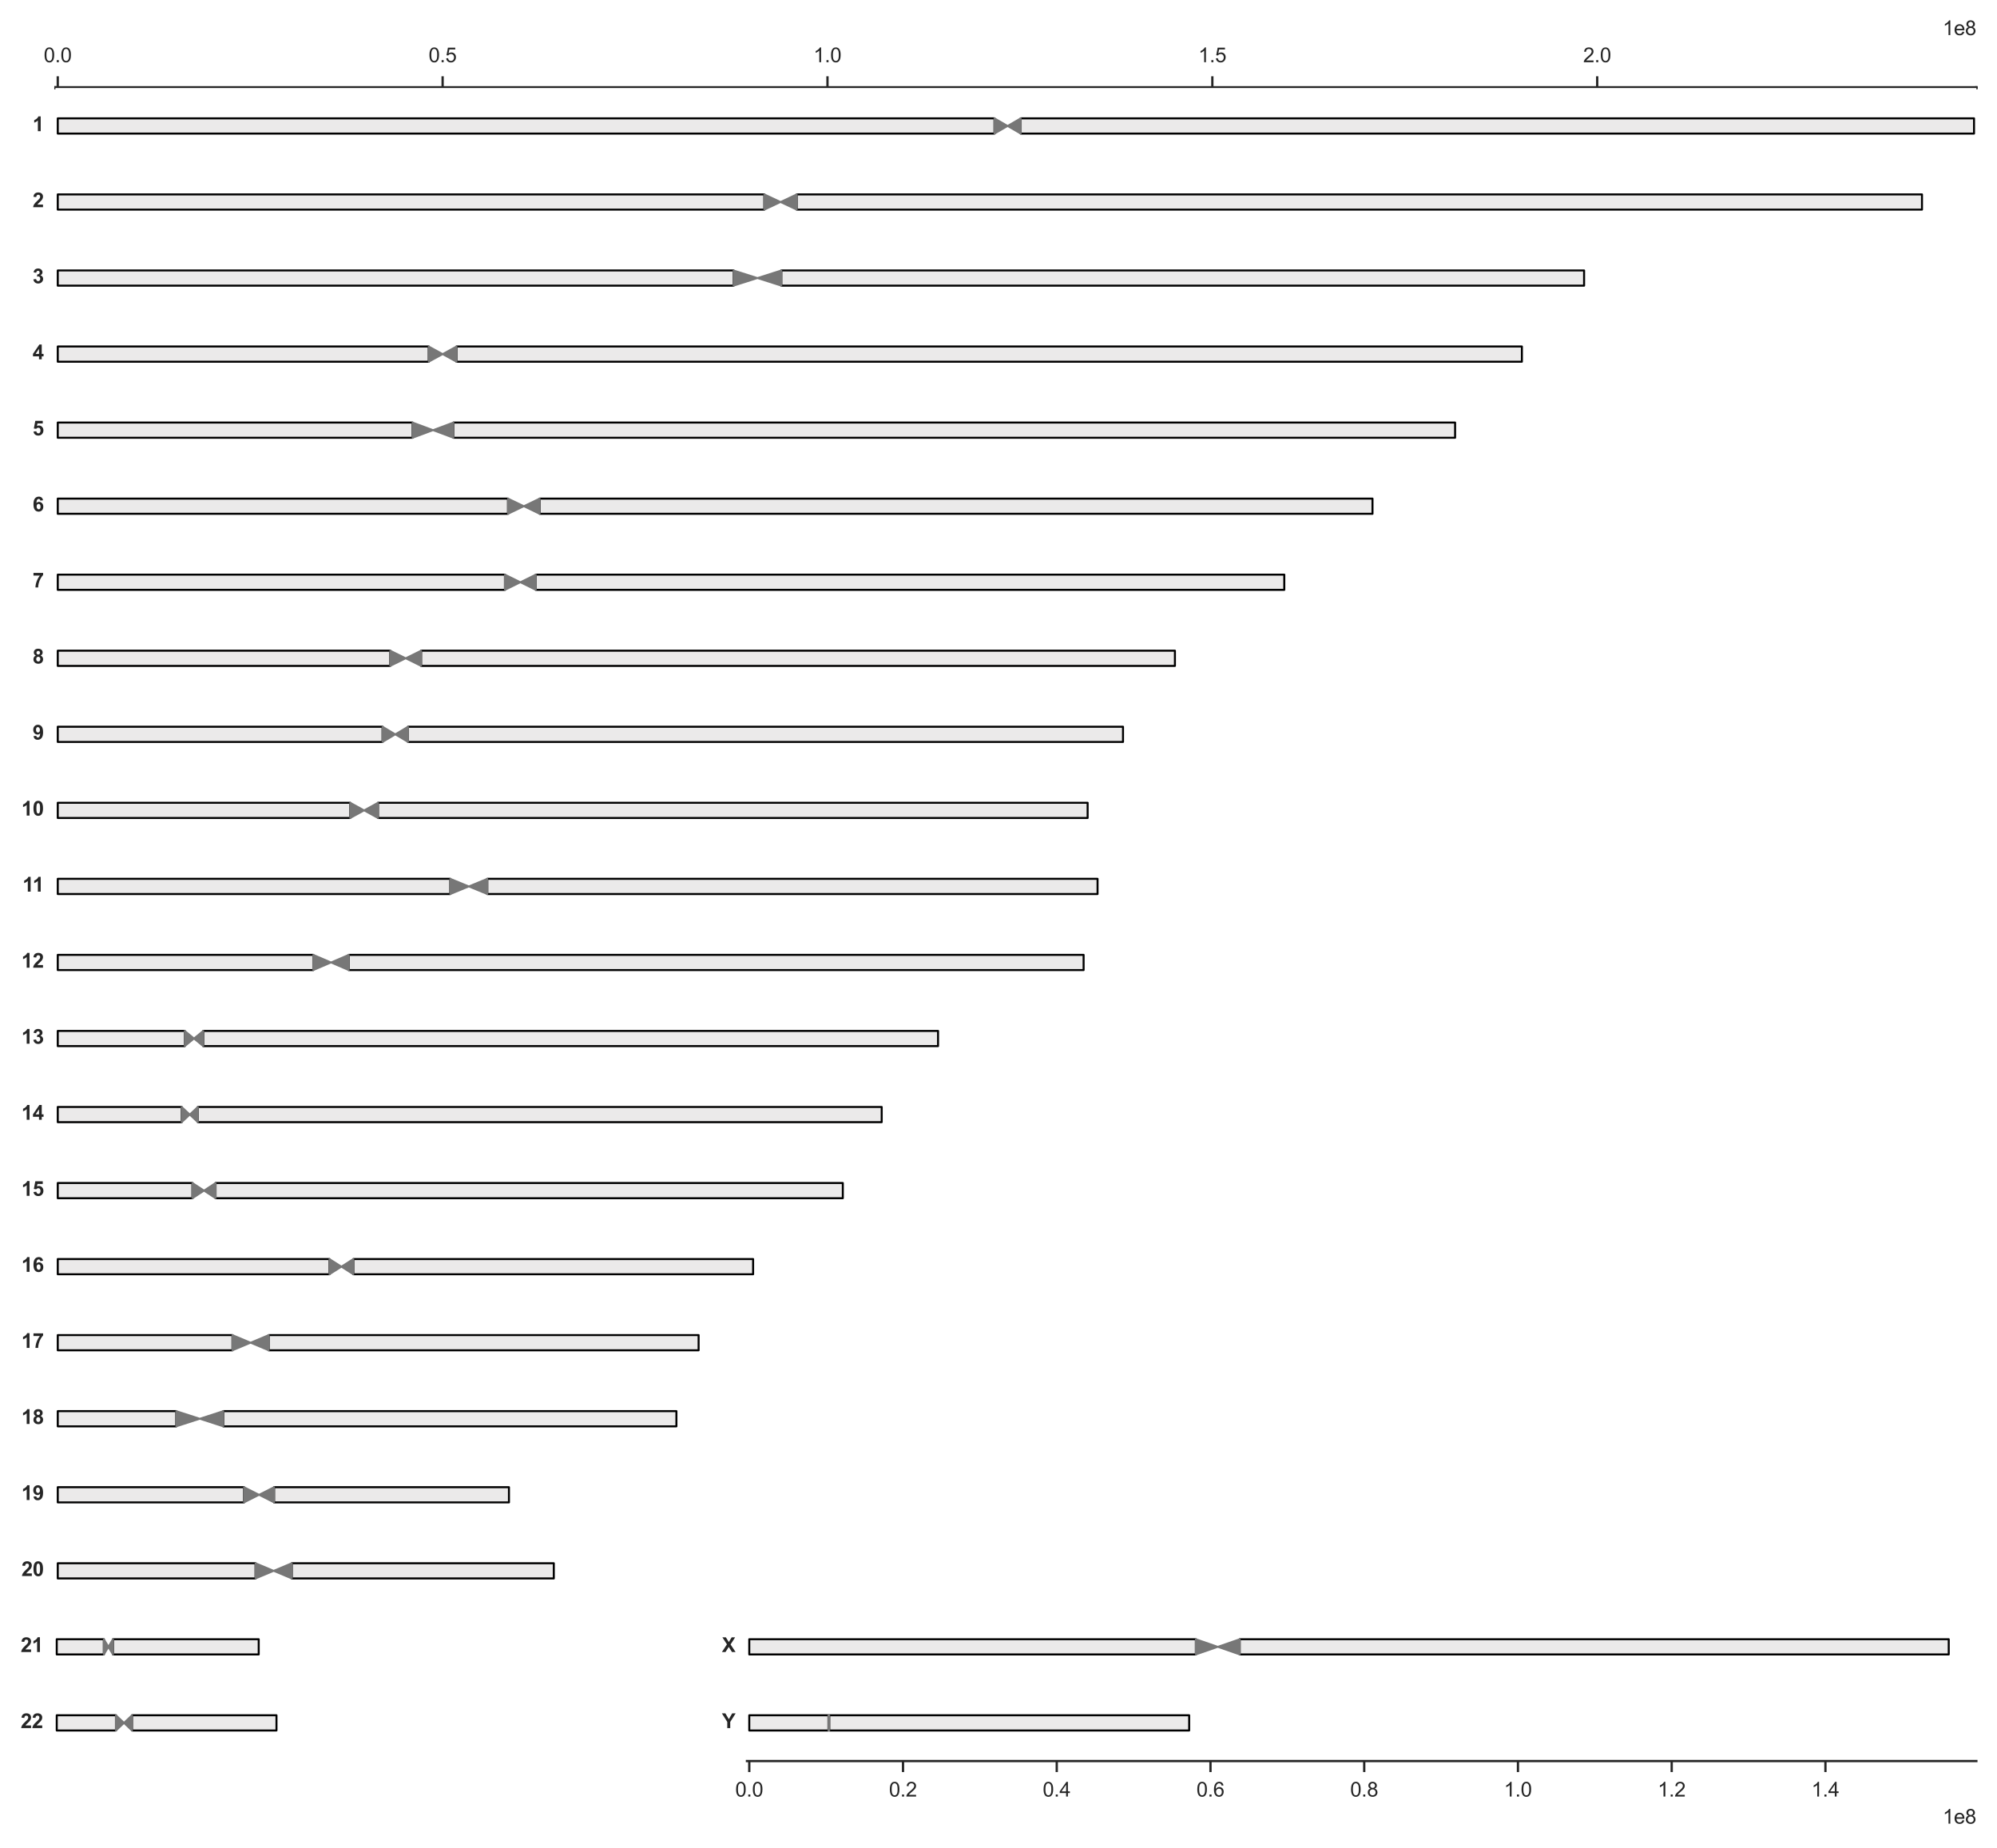 <?xml version="1.0" encoding="utf-8" standalone="no"?>
<!DOCTYPE svg PUBLIC "-//W3C//DTD SVG 1.1//EN"
  "http://www.w3.org/Graphics/SVG/1.1/DTD/svg11.dtd">
<svg xmlns:xlink="http://www.w3.org/1999/xlink" width="696.129pt" height="644.17pt" viewBox="0 0 696.129 644.17" xmlns="http://www.w3.org/2000/svg" version="1.1">
 <defs>
  <style type="text/css">*{stroke-linejoin: round; stroke-linecap: butt}</style>
 </defs>
 <g id="figure_1">
  <g id="patch_1">
   <path d="M 0 644.17 
L 696.129 644.17 
L 696.129 0 
L 0 0 
z
" style="fill: #ffffff"/>
  </g>
  <g id="axes_1">
   <g id="patch_2">
    <path d="M 19.329 30.682 
L 688.929 30.682 
L 688.929 30.417 
L 19.329 30.417 
z
" style="fill: #ffffff"/>
   </g>
   <g id="matplotlib.axis_1">
    <g id="xtick_1">
     <g id="line2d_1">
      <defs>
       <path id="m89776fd8cd" d="M 0 0 
L 0 -3.84 
" style="stroke: #262626; stroke-width: 0.8"/>
      </defs>
      <g>
       <use xlink:href="#m89776fd8cd" x="20.134" y="30.417" style="fill: #262626; stroke: #262626; stroke-width: 0.8"/>
      </g>
     </g>
     <g id="text_1">
      <!-- 0.0 -->
      <g style="fill: #262626" transform="translate(15.241 21.677) scale(0.07 -0.07)">
       <defs>
        <path id="ArialMT-30" d="M 266 2259 
Q 266 3072 433 3567 
Q 600 4063 929 4331 
Q 1259 4600 1759 4600 
Q 2128 4600 2406 4451 
Q 2684 4303 2865 4023 
Q 3047 3744 3150 3342 
Q 3253 2941 3253 2259 
Q 3253 1453 3087 958 
Q 2922 463 2592 192 
Q 2263 -78 1759 -78 
Q 1097 -78 719 397 
Q 266 969 266 2259 
z
M 844 2259 
Q 844 1131 1108 757 
Q 1372 384 1759 384 
Q 2147 384 2411 759 
Q 2675 1134 2675 2259 
Q 2675 3391 2411 3762 
Q 2147 4134 1753 4134 
Q 1366 4134 1134 3806 
Q 844 3388 844 2259 
z
" transform="scale(0.016)"/>
        <path id="ArialMT-2e" d="M 581 0 
L 581 641 
L 1222 641 
L 1222 0 
L 581 0 
z
" transform="scale(0.016)"/>
       </defs>
       <use xlink:href="#ArialMT-30"/>
       <use xlink:href="#ArialMT-2e" x="55.615"/>
       <use xlink:href="#ArialMT-30" x="83.398"/>
      </g>
     </g>
    </g>
    <g id="xtick_2">
     <g id="line2d_2">
      <g>
       <use xlink:href="#m89776fd8cd" x="154.292" y="30.417" style="fill: #262626; stroke: #262626; stroke-width: 0.8"/>
      </g>
     </g>
     <g id="text_2">
      <!-- 0.5 -->
      <g style="fill: #262626" transform="translate(149.399 21.677) scale(0.07 -0.07)">
       <defs>
        <path id="ArialMT-35" d="M 266 1200 
L 856 1250 
Q 922 819 1161 601 
Q 1400 384 1738 384 
Q 2144 384 2425 690 
Q 2706 997 2706 1503 
Q 2706 1984 2436 2262 
Q 2166 2541 1728 2541 
Q 1456 2541 1237 2417 
Q 1019 2294 894 2097 
L 366 2166 
L 809 4519 
L 3088 4519 
L 3088 3981 
L 1259 3981 
L 1013 2750 
Q 1425 3038 1878 3038 
Q 2478 3038 2890 2622 
Q 3303 2206 3303 1553 
Q 3303 931 2941 478 
Q 2500 -78 1738 -78 
Q 1113 -78 717 272 
Q 322 622 266 1200 
z
" transform="scale(0.016)"/>
       </defs>
       <use xlink:href="#ArialMT-30"/>
       <use xlink:href="#ArialMT-2e" x="55.615"/>
       <use xlink:href="#ArialMT-35" x="83.398"/>
      </g>
     </g>
    </g>
    <g id="xtick_3">
     <g id="line2d_3">
      <g>
       <use xlink:href="#m89776fd8cd" x="288.45" y="30.417" style="fill: #262626; stroke: #262626; stroke-width: 0.8"/>
      </g>
     </g>
     <g id="text_3">
      <!-- 1.0 -->
      <g style="fill: #262626" transform="translate(283.557 21.677) scale(0.07 -0.07)">
       <defs>
        <path id="ArialMT-31" d="M 2384 0 
L 1822 0 
L 1822 3584 
Q 1619 3391 1289 3197 
Q 959 3003 697 2906 
L 697 3450 
Q 1169 3672 1522 3987 
Q 1875 4303 2022 4600 
L 2384 4600 
L 2384 0 
z
" transform="scale(0.016)"/>
       </defs>
       <use xlink:href="#ArialMT-31"/>
       <use xlink:href="#ArialMT-2e" x="55.615"/>
       <use xlink:href="#ArialMT-30" x="83.398"/>
      </g>
     </g>
    </g>
    <g id="xtick_4">
     <g id="line2d_4">
      <g>
       <use xlink:href="#m89776fd8cd" x="422.608" y="30.417" style="fill: #262626; stroke: #262626; stroke-width: 0.8"/>
      </g>
     </g>
     <g id="text_4">
      <!-- 1.5 -->
      <g style="fill: #262626" transform="translate(417.715 21.677) scale(0.07 -0.07)">
       <use xlink:href="#ArialMT-31"/>
       <use xlink:href="#ArialMT-2e" x="55.615"/>
       <use xlink:href="#ArialMT-35" x="83.398"/>
      </g>
     </g>
    </g>
    <g id="xtick_5">
     <g id="line2d_5">
      <g>
       <use xlink:href="#m89776fd8cd" x="556.766" y="30.417" style="fill: #262626; stroke: #262626; stroke-width: 0.8"/>
      </g>
     </g>
     <g id="text_5">
      <!-- 2.0 -->
      <g style="fill: #262626" transform="translate(551.873 21.677) scale(0.07 -0.07)">
       <defs>
        <path id="ArialMT-32" d="M 3222 541 
L 3222 0 
L 194 0 
Q 188 203 259 391 
Q 375 700 629 1000 
Q 884 1300 1366 1694 
Q 2113 2306 2375 2664 
Q 2638 3022 2638 3341 
Q 2638 3675 2398 3904 
Q 2159 4134 1775 4134 
Q 1369 4134 1125 3890 
Q 881 3647 878 3216 
L 300 3275 
Q 359 3922 746 4261 
Q 1134 4600 1788 4600 
Q 2447 4600 2831 4234 
Q 3216 3869 3216 3328 
Q 3216 3053 3103 2787 
Q 2991 2522 2730 2228 
Q 2469 1934 1863 1422 
Q 1356 997 1212 845 
Q 1069 694 975 541 
L 3222 541 
z
" transform="scale(0.016)"/>
       </defs>
       <use xlink:href="#ArialMT-32"/>
       <use xlink:href="#ArialMT-2e" x="55.615"/>
       <use xlink:href="#ArialMT-30" x="83.398"/>
      </g>
     </g>
    </g>
    <g id="text_6">
     <!-- 1e8 -->
     <g style="fill: #262626" transform="translate(677.184 12.239) scale(0.07 -0.07)">
      <defs>
       <path id="ArialMT-65" d="M 2694 1069 
L 3275 997 
Q 3138 488 2766 206 
Q 2394 -75 1816 -75 
Q 1088 -75 661 373 
Q 234 822 234 1631 
Q 234 2469 665 2931 
Q 1097 3394 1784 3394 
Q 2450 3394 2872 2941 
Q 3294 2488 3294 1666 
Q 3294 1616 3291 1516 
L 816 1516 
Q 847 969 1125 678 
Q 1403 388 1819 388 
Q 2128 388 2347 550 
Q 2566 713 2694 1069 
z
M 847 1978 
L 2700 1978 
Q 2663 2397 2488 2606 
Q 2219 2931 1791 2931 
Q 1403 2931 1139 2672 
Q 875 2413 847 1978 
z
" transform="scale(0.016)"/>
       <path id="ArialMT-38" d="M 1131 2484 
Q 781 2613 612 2850 
Q 444 3088 444 3419 
Q 444 3919 803 4259 
Q 1163 4600 1759 4600 
Q 2359 4600 2725 4251 
Q 3091 3903 3091 3403 
Q 3091 3084 2923 2848 
Q 2756 2613 2416 2484 
Q 2838 2347 3058 2040 
Q 3278 1734 3278 1309 
Q 3278 722 2862 322 
Q 2447 -78 1769 -78 
Q 1091 -78 675 323 
Q 259 725 259 1325 
Q 259 1772 486 2073 
Q 713 2375 1131 2484 
z
M 1019 3438 
Q 1019 3113 1228 2906 
Q 1438 2700 1772 2700 
Q 2097 2700 2305 2904 
Q 2513 3109 2513 3406 
Q 2513 3716 2298 3927 
Q 2084 4138 1766 4138 
Q 1444 4138 1231 3931 
Q 1019 3725 1019 3438 
z
M 838 1322 
Q 838 1081 952 856 
Q 1066 631 1291 507 
Q 1516 384 1775 384 
Q 2178 384 2440 643 
Q 2703 903 2703 1303 
Q 2703 1709 2433 1975 
Q 2163 2241 1756 2241 
Q 1359 2241 1098 1978 
Q 838 1716 838 1322 
z
" transform="scale(0.016)"/>
      </defs>
      <use xlink:href="#ArialMT-31"/>
      <use xlink:href="#ArialMT-65" x="55.615"/>
      <use xlink:href="#ArialMT-38" x="111.23"/>
     </g>
    </g>
   </g>
   <g id="matplotlib.axis_2">
    <g id="ytick_1"/>
    <g id="ytick_2"/>
   </g>
   <g id="patch_3">
    <path d="M 19.329 30.682 
L 19.329 30.417 
" style="fill: none; stroke: #262626; stroke-width: 0.8; stroke-linejoin: miter; stroke-linecap: square"/>
   </g>
   <g id="patch_4">
    <path d="M 688.929 30.682 
L 688.929 30.417 
" style="fill: none; stroke: #262626; stroke-width: 0.8; stroke-linejoin: miter; stroke-linecap: square"/>
   </g>
   <g id="patch_5">
    <path d="M 19.329 30.682 
L 688.929 30.682 
" style="fill: none; stroke: #262626; stroke-width: 0.8; stroke-linejoin: miter; stroke-linecap: square"/>
   </g>
   <g id="patch_6">
    <path d="M 19.329 30.417 
L 688.929 30.417 
" style="fill: none; stroke: #262626; stroke-width: 0.8; stroke-linejoin: miter; stroke-linecap: square"/>
   </g>
  </g>
  <g id="axes_2">
   <g id="patch_7">
    <path d="M 19.329 57.185 
L 688.929 57.185 
L 688.929 30.682 
L 19.329 30.682 
z
" style="fill: #ffffff"/>
   </g>
   <g id="patch_8">
    <path d="M 20.134 46.552 
L 346.675 46.552 
L 346.675 41.251 
L 20.134 41.251 
z
" clip-path="url(#pc39b35bdf2)" style="fill: #ebeaea"/>
   </g>
   <g id="patch_9">
    <path d="M 355.797 46.552 
L 688.124 46.552 
L 688.124 41.251 
L 355.797 41.251 
z
" clip-path="url(#pc39b35bdf2)" style="fill: #ebeaea"/>
   </g>
   <g id="patch_10">
    <path d="M 20.134 46.552 
L 346.675 46.552 
L 346.675 41.251 
L 20.134 41.251 
L 20.134 46.552 
z
" clip-path="url(#pc39b35bdf2)" style="fill: none; stroke: #000000; stroke-width: 0.7; stroke-linejoin: miter"/>
   </g>
   <g id="patch_11">
    <path d="M 355.797 46.552 
L 688.124 46.552 
L 688.124 41.251 
L 355.797 41.251 
L 355.797 46.552 
z
" clip-path="url(#pc39b35bdf2)" style="fill: none; stroke: #000000; stroke-width: 0.7; stroke-linejoin: miter"/>
   </g>
   <g id="matplotlib.axis_3">
    <g id="xtick_6"/>
    <g id="xtick_7"/>
    <g id="xtick_8"/>
    <g id="xtick_9"/>
    <g id="xtick_10"/>
   </g>
   <g id="matplotlib.axis_4">
    <g id="ytick_3"/>
    <g id="ytick_4"/>
   </g>
   <g id="patch_12">
    <path d="M 346.675 46.552 
L 346.675 41.251 
L 355.797 46.552 
L 355.797 41.251 
z
" clip-path="url(#pc39b35bdf2)" style="fill: #777777; stroke: #777777; stroke-width: 0.64; stroke-linejoin: miter"/>
   </g>
   <g id="text_7">
    <!-- 1 -->
    <g style="fill: #262626" transform="translate(11.363 45.716) scale(0.07 -0.07)">
     <defs>
      <path id="Arial-BoldMT-31" d="M 2519 0 
L 1641 0 
L 1641 3309 
Q 1159 2859 506 2644 
L 506 3441 
Q 850 3553 1253 3867 
Q 1656 4181 1806 4600 
L 2519 4600 
L 2519 0 
z
" transform="scale(0.016)"/>
     </defs>
     <use xlink:href="#Arial-BoldMT-31"/>
    </g>
   </g>
  </g>
  <g id="axes_3">
   <g id="patch_13">
    <path d="M 19.329 83.688 
L 688.929 83.688 
L 688.929 57.185 
L 19.329 57.185 
z
" style="fill: #ffffff"/>
   </g>
   <g id="patch_14">
    <path d="M 20.134 73.055 
L 266.448 73.055 
L 266.448 67.754 
L 20.134 67.754 
z
" clip-path="url(#pebed2e8950)" style="fill: #ebeaea"/>
   </g>
   <g id="patch_15">
    <path d="M 277.717 73.055 
L 669.978 73.055 
L 669.978 67.754 
L 277.717 67.754 
z
" clip-path="url(#pebed2e8950)" style="fill: #ebeaea"/>
   </g>
   <g id="patch_16">
    <path d="M 20.134 73.055 
L 266.448 73.055 
L 266.448 67.754 
L 20.134 67.754 
L 20.134 73.055 
z
" clip-path="url(#pebed2e8950)" style="fill: none; stroke: #000000; stroke-width: 0.7; stroke-linejoin: miter"/>
   </g>
   <g id="patch_17">
    <path d="M 277.717 73.055 
L 669.978 73.055 
L 669.978 67.754 
L 277.717 67.754 
L 277.717 73.055 
z
" clip-path="url(#pebed2e8950)" style="fill: none; stroke: #000000; stroke-width: 0.7; stroke-linejoin: miter"/>
   </g>
   <g id="matplotlib.axis_5">
    <g id="xtick_11"/>
    <g id="xtick_12"/>
    <g id="xtick_13"/>
    <g id="xtick_14"/>
    <g id="xtick_15"/>
   </g>
   <g id="matplotlib.axis_6">
    <g id="ytick_5"/>
    <g id="ytick_6"/>
   </g>
   <g id="patch_18">
    <path d="M 266.448 73.055 
L 266.448 67.754 
L 277.717 73.055 
L 277.717 67.754 
z
" clip-path="url(#pebed2e8950)" style="fill: #777777; stroke: #777777; stroke-width: 0.64; stroke-linejoin: miter"/>
   </g>
   <g id="text_8">
    <!-- 2 -->
    <g style="fill: #262626" transform="translate(11.363 72.219) scale(0.07 -0.07)">
     <defs>
      <path id="Arial-BoldMT-32" d="M 3238 816 
L 3238 0 
L 159 0 
Q 209 463 459 877 
Q 709 1291 1447 1975 
Q 2041 2528 2175 2725 
Q 2356 2997 2356 3263 
Q 2356 3556 2198 3714 
Q 2041 3872 1763 3872 
Q 1488 3872 1325 3706 
Q 1163 3541 1138 3156 
L 263 3244 
Q 341 3969 753 4284 
Q 1166 4600 1784 4600 
Q 2463 4600 2850 4234 
Q 3238 3869 3238 3325 
Q 3238 3016 3127 2736 
Q 3016 2456 2775 2150 
Q 2616 1947 2200 1565 
Q 1784 1184 1673 1059 
Q 1563 934 1494 816 
L 3238 816 
z
" transform="scale(0.016)"/>
     </defs>
     <use xlink:href="#Arial-BoldMT-32"/>
    </g>
   </g>
  </g>
  <g id="axes_4">
   <g id="patch_19">
    <path d="M 19.329 110.191 
L 688.929 110.191 
L 688.929 83.688 
L 19.329 83.688 
z
" style="fill: #ffffff"/>
   </g>
   <g id="patch_20">
    <path d="M 20.134 99.558 
L 255.715 99.558 
L 255.715 94.258 
L 20.134 94.258 
z
" clip-path="url(#p03e0737da8)" style="fill: #ebeaea"/>
   </g>
   <g id="patch_21">
    <path d="M 272.351 99.558 
L 552.193 99.558 
L 552.193 94.258 
L 272.351 94.258 
z
" clip-path="url(#p03e0737da8)" style="fill: #ebeaea"/>
   </g>
   <g id="patch_22">
    <path d="M 20.134 99.558 
L 255.715 99.558 
L 255.715 94.258 
L 20.134 94.258 
L 20.134 99.558 
z
" clip-path="url(#p03e0737da8)" style="fill: none; stroke: #000000; stroke-width: 0.7; stroke-linejoin: miter"/>
   </g>
   <g id="patch_23">
    <path d="M 272.351 99.558 
L 552.193 99.558 
L 552.193 94.258 
L 272.351 94.258 
L 272.351 99.558 
z
" clip-path="url(#p03e0737da8)" style="fill: none; stroke: #000000; stroke-width: 0.7; stroke-linejoin: miter"/>
   </g>
   <g id="matplotlib.axis_7">
    <g id="xtick_16"/>
    <g id="xtick_17"/>
    <g id="xtick_18"/>
    <g id="xtick_19"/>
    <g id="xtick_20"/>
   </g>
   <g id="matplotlib.axis_8">
    <g id="ytick_7"/>
    <g id="ytick_8"/>
   </g>
   <g id="patch_24">
    <path d="M 255.715 99.558 
L 255.715 94.258 
L 272.351 99.558 
L 272.351 94.258 
z
" clip-path="url(#p03e0737da8)" style="fill: #777777; stroke: #777777; stroke-width: 0.64; stroke-linejoin: miter"/>
   </g>
   <g id="text_9">
    <!-- 3 -->
    <g style="fill: #262626" transform="translate(11.363 98.722) scale(0.07 -0.07)">
     <defs>
      <path id="Arial-BoldMT-33" d="M 241 1216 
L 1091 1319 
Q 1131 994 1309 822 
Q 1488 650 1741 650 
Q 2013 650 2198 856 
Q 2384 1063 2384 1413 
Q 2384 1744 2206 1937 
Q 2028 2131 1772 2131 
Q 1603 2131 1369 2066 
L 1466 2781 
Q 1822 2772 2009 2936 
Q 2197 3100 2197 3372 
Q 2197 3603 2059 3740 
Q 1922 3878 1694 3878 
Q 1469 3878 1309 3722 
Q 1150 3566 1116 3266 
L 306 3403 
Q 391 3819 561 4067 
Q 731 4316 1036 4458 
Q 1341 4600 1719 4600 
Q 2366 4600 2756 4188 
Q 3078 3850 3078 3425 
Q 3078 2822 2419 2463 
Q 2813 2378 3048 2084 
Q 3284 1791 3284 1375 
Q 3284 772 2843 347 
Q 2403 -78 1747 -78 
Q 1125 -78 715 280 
Q 306 638 241 1216 
z
" transform="scale(0.016)"/>
     </defs>
     <use xlink:href="#Arial-BoldMT-33"/>
    </g>
   </g>
  </g>
  <g id="axes_5">
   <g id="patch_25">
    <path d="M 19.329 136.695 
L 688.929 136.695 
L 688.929 110.191 
L 19.329 110.191 
z
" style="fill: #ffffff"/>
   </g>
   <g id="patch_26">
    <path d="M 20.134 126.062 
L 149.462 126.062 
L 149.462 120.761 
L 20.134 120.761 
z
" clip-path="url(#p0048c4cc75)" style="fill: #ebeaea"/>
   </g>
   <g id="patch_27">
    <path d="M 159.122 126.062 
L 530.51 126.062 
L 530.51 120.761 
L 159.122 120.761 
z
" clip-path="url(#p0048c4cc75)" style="fill: #ebeaea"/>
   </g>
   <g id="patch_28">
    <path d="M 20.134 126.062 
L 149.462 126.062 
L 149.462 120.761 
L 20.134 120.761 
L 20.134 126.062 
z
" clip-path="url(#p0048c4cc75)" style="fill: none; stroke: #000000; stroke-width: 0.7; stroke-linejoin: miter"/>
   </g>
   <g id="patch_29">
    <path d="M 159.122 126.062 
L 530.51 126.062 
L 530.51 120.761 
L 159.122 120.761 
L 159.122 126.062 
z
" clip-path="url(#p0048c4cc75)" style="fill: none; stroke: #000000; stroke-width: 0.7; stroke-linejoin: miter"/>
   </g>
   <g id="matplotlib.axis_9">
    <g id="xtick_21"/>
    <g id="xtick_22"/>
    <g id="xtick_23"/>
    <g id="xtick_24"/>
    <g id="xtick_25"/>
   </g>
   <g id="matplotlib.axis_10">
    <g id="ytick_9"/>
    <g id="ytick_10"/>
   </g>
   <g id="patch_30">
    <path d="M 149.462 126.062 
L 149.462 120.761 
L 159.122 126.062 
L 159.122 120.761 
z
" clip-path="url(#p0048c4cc75)" style="fill: #777777; stroke: #777777; stroke-width: 0.64; stroke-linejoin: miter"/>
   </g>
   <g id="text_10">
    <!-- 4 -->
    <g style="fill: #262626" transform="translate(11.363 125.226) scale(0.07 -0.07)">
     <defs>
      <path id="Arial-BoldMT-34" d="M 1994 0 
L 1994 922 
L 119 922 
L 119 1691 
L 2106 4600 
L 2844 4600 
L 2844 1694 
L 3413 1694 
L 3413 922 
L 2844 922 
L 2844 0 
L 1994 0 
z
M 1994 1694 
L 1994 3259 
L 941 1694 
L 1994 1694 
z
" transform="scale(0.016)"/>
     </defs>
     <use xlink:href="#Arial-BoldMT-34"/>
    </g>
   </g>
  </g>
  <g id="axes_6">
   <g id="patch_31">
    <path d="M 19.329 163.198 
L 688.929 163.198 
L 688.929 136.695 
L 19.329 136.695 
z
" style="fill: #ffffff"/>
   </g>
   <g id="patch_32">
    <path d="M 20.134 152.565 
L 143.828 152.565 
L 143.828 147.264 
L 20.134 147.264 
z
" clip-path="url(#pc0f39bb3cc)" style="fill: #ebeaea"/>
   </g>
   <g id="patch_33">
    <path d="M 158.048 152.565 
L 507.23 152.565 
L 507.23 147.264 
L 158.048 147.264 
z
" clip-path="url(#pc0f39bb3cc)" style="fill: #ebeaea"/>
   </g>
   <g id="patch_34">
    <path d="M 20.134 152.565 
L 143.828 152.565 
L 143.828 147.264 
L 20.134 147.264 
L 20.134 152.565 
z
" clip-path="url(#pc0f39bb3cc)" style="fill: none; stroke: #000000; stroke-width: 0.7; stroke-linejoin: miter"/>
   </g>
   <g id="patch_35">
    <path d="M 158.048 152.565 
L 507.23 152.565 
L 507.23 147.264 
L 158.048 147.264 
L 158.048 152.565 
z
" clip-path="url(#pc0f39bb3cc)" style="fill: none; stroke: #000000; stroke-width: 0.7; stroke-linejoin: miter"/>
   </g>
   <g id="matplotlib.axis_11">
    <g id="xtick_26"/>
    <g id="xtick_27"/>
    <g id="xtick_28"/>
    <g id="xtick_29"/>
    <g id="xtick_30"/>
   </g>
   <g id="matplotlib.axis_12">
    <g id="ytick_11"/>
    <g id="ytick_12"/>
   </g>
   <g id="patch_36">
    <path d="M 143.828 152.565 
L 143.828 147.264 
L 158.048 152.565 
L 158.048 147.264 
z
" clip-path="url(#pc0f39bb3cc)" style="fill: #777777; stroke: #777777; stroke-width: 0.64; stroke-linejoin: miter"/>
   </g>
   <g id="text_11">
    <!-- 5 -->
    <g style="fill: #262626" transform="translate(11.363 151.729) scale(0.07 -0.07)">
     <defs>
      <path id="Arial-BoldMT-35" d="M 284 1178 
L 1159 1269 
Q 1197 972 1381 798 
Q 1566 625 1806 625 
Q 2081 625 2272 848 
Q 2463 1072 2463 1522 
Q 2463 1944 2273 2155 
Q 2084 2366 1781 2366 
Q 1403 2366 1103 2031 
L 391 2134 
L 841 4519 
L 3163 4519 
L 3163 3697 
L 1506 3697 
L 1369 2919 
Q 1663 3066 1969 3066 
Q 2553 3066 2959 2641 
Q 3366 2216 3366 1538 
Q 3366 972 3038 528 
Q 2591 -78 1797 -78 
Q 1163 -78 763 262 
Q 363 603 284 1178 
z
" transform="scale(0.016)"/>
     </defs>
     <use xlink:href="#Arial-BoldMT-35"/>
    </g>
   </g>
  </g>
  <g id="axes_7">
   <g id="patch_37">
    <path d="M 19.329 189.701 
L 688.929 189.701 
L 688.929 163.198 
L 19.329 163.198 
z
" style="fill: #ffffff"/>
   </g>
   <g id="patch_38">
    <path d="M 20.134 179.068 
L 177.099 179.068 
L 177.099 173.767 
L 20.134 173.767 
z
" clip-path="url(#pdd090dcf2a)" style="fill: #ebeaea"/>
   </g>
   <g id="patch_39">
    <path d="M 188.1 179.068 
L 478.434 179.068 
L 478.434 173.767 
L 188.1 173.767 
z
" clip-path="url(#pdd090dcf2a)" style="fill: #ebeaea"/>
   </g>
   <g id="patch_40">
    <path d="M 20.134 179.068 
L 177.099 179.068 
L 177.099 173.767 
L 20.134 173.767 
L 20.134 179.068 
z
" clip-path="url(#pdd090dcf2a)" style="fill: none; stroke: #000000; stroke-width: 0.7; stroke-linejoin: miter"/>
   </g>
   <g id="patch_41">
    <path d="M 188.1 179.068 
L 478.434 179.068 
L 478.434 173.767 
L 188.1 173.767 
L 188.1 179.068 
z
" clip-path="url(#pdd090dcf2a)" style="fill: none; stroke: #000000; stroke-width: 0.7; stroke-linejoin: miter"/>
   </g>
   <g id="matplotlib.axis_13">
    <g id="xtick_31"/>
    <g id="xtick_32"/>
    <g id="xtick_33"/>
    <g id="xtick_34"/>
    <g id="xtick_35"/>
   </g>
   <g id="matplotlib.axis_14">
    <g id="ytick_13"/>
    <g id="ytick_14"/>
   </g>
   <g id="patch_42">
    <path d="M 177.099 179.068 
L 177.099 173.767 
L 188.1 179.068 
L 188.1 173.767 
z
" clip-path="url(#pdd090dcf2a)" style="fill: #777777; stroke: #777777; stroke-width: 0.64; stroke-linejoin: miter"/>
   </g>
   <g id="text_12">
    <!-- 6 -->
    <g style="fill: #262626" transform="translate(11.363 178.232) scale(0.07 -0.07)">
     <defs>
      <path id="Arial-BoldMT-36" d="M 3247 3459 
L 2397 3366 
Q 2366 3628 2234 3753 
Q 2103 3878 1894 3878 
Q 1616 3878 1423 3628 
Q 1231 3378 1181 2588 
Q 1509 2975 1997 2975 
Q 2547 2975 2939 2556 
Q 3331 2138 3331 1475 
Q 3331 772 2918 347 
Q 2506 -78 1859 -78 
Q 1166 -78 719 461 
Q 272 1000 272 2228 
Q 272 3488 737 4044 
Q 1203 4600 1947 4600 
Q 2469 4600 2811 4308 
Q 3153 4016 3247 3459 
z
M 1256 1544 
Q 1256 1116 1453 883 
Q 1650 650 1903 650 
Q 2147 650 2309 840 
Q 2472 1031 2472 1466 
Q 2472 1913 2297 2120 
Q 2122 2328 1859 2328 
Q 1606 2328 1431 2129 
Q 1256 1931 1256 1544 
z
" transform="scale(0.016)"/>
     </defs>
     <use xlink:href="#Arial-BoldMT-36"/>
    </g>
   </g>
  </g>
  <g id="axes_8">
   <g id="patch_43">
    <path d="M 19.329 216.204 
L 688.929 216.204 
L 688.929 189.701 
L 19.329 189.701 
z
" style="fill: #ffffff"/>
   </g>
   <g id="patch_44">
    <path d="M 20.134 205.571 
L 176.025 205.571 
L 176.025 200.271 
L 20.134 200.271 
z
" clip-path="url(#p0b528198ab)" style="fill: #ebeaea"/>
   </g>
   <g id="patch_45">
    <path d="M 186.758 205.571 
L 447.685 205.571 
L 447.685 200.271 
L 186.758 200.271 
z
" clip-path="url(#p0b528198ab)" style="fill: #ebeaea"/>
   </g>
   <g id="patch_46">
    <path d="M 20.134 205.571 
L 176.025 205.571 
L 176.025 200.271 
L 20.134 200.271 
L 20.134 205.571 
z
" clip-path="url(#p0b528198ab)" style="fill: none; stroke: #000000; stroke-width: 0.7; stroke-linejoin: miter"/>
   </g>
   <g id="patch_47">
    <path d="M 186.758 205.571 
L 447.685 205.571 
L 447.685 200.271 
L 186.758 200.271 
L 186.758 205.571 
z
" clip-path="url(#p0b528198ab)" style="fill: none; stroke: #000000; stroke-width: 0.7; stroke-linejoin: miter"/>
   </g>
   <g id="matplotlib.axis_15">
    <g id="xtick_36"/>
    <g id="xtick_37"/>
    <g id="xtick_38"/>
    <g id="xtick_39"/>
    <g id="xtick_40"/>
   </g>
   <g id="matplotlib.axis_16">
    <g id="ytick_15"/>
    <g id="ytick_16"/>
   </g>
   <g id="patch_48">
    <path d="M 176.025 205.571 
L 176.025 200.271 
L 186.758 205.571 
L 186.758 200.271 
z
" clip-path="url(#p0b528198ab)" style="fill: #777777; stroke: #777777; stroke-width: 0.64; stroke-linejoin: miter"/>
   </g>
   <g id="text_13">
    <!-- 7 -->
    <g style="fill: #262626" transform="translate(11.363 204.735) scale(0.07 -0.07)">
     <defs>
      <path id="Arial-BoldMT-37" d="M 272 3703 
L 272 4519 
L 3275 4519 
L 3275 3881 
Q 2903 3516 2518 2831 
Q 2134 2147 1932 1376 
Q 1731 606 1734 0 
L 888 0 
Q 909 950 1279 1937 
Q 1650 2925 2269 3703 
L 272 3703 
z
" transform="scale(0.016)"/>
     </defs>
     <use xlink:href="#Arial-BoldMT-37"/>
    </g>
   </g>
  </g>
  <g id="axes_9">
   <g id="patch_49">
    <path d="M 19.329 242.708 
L 688.929 242.708 
L 688.929 216.204 
L 19.329 216.204 
z
" style="fill: #ffffff"/>
   </g>
   <g id="patch_50">
    <path d="M 20.134 232.075 
L 136.046 232.075 
L 136.046 226.774 
L 20.134 226.774 
z
" clip-path="url(#p32a46a0e74)" style="fill: #ebeaea"/>
   </g>
   <g id="patch_51">
    <path d="M 146.779 232.075 
L 409.564 232.075 
L 409.564 226.774 
L 146.779 226.774 
z
" clip-path="url(#p32a46a0e74)" style="fill: #ebeaea"/>
   </g>
   <g id="patch_52">
    <path d="M 20.134 232.075 
L 136.046 232.075 
L 136.046 226.774 
L 20.134 226.774 
L 20.134 232.075 
z
" clip-path="url(#p32a46a0e74)" style="fill: none; stroke: #000000; stroke-width: 0.7; stroke-linejoin: miter"/>
   </g>
   <g id="patch_53">
    <path d="M 146.779 232.075 
L 409.564 232.075 
L 409.564 226.774 
L 146.779 226.774 
L 146.779 232.075 
z
" clip-path="url(#p32a46a0e74)" style="fill: none; stroke: #000000; stroke-width: 0.7; stroke-linejoin: miter"/>
   </g>
   <g id="matplotlib.axis_17">
    <g id="xtick_41"/>
    <g id="xtick_42"/>
    <g id="xtick_43"/>
    <g id="xtick_44"/>
    <g id="xtick_45"/>
   </g>
   <g id="matplotlib.axis_18">
    <g id="ytick_17"/>
    <g id="ytick_18"/>
   </g>
   <g id="patch_54">
    <path d="M 136.046 232.075 
L 136.046 226.774 
L 146.779 232.075 
L 146.779 226.774 
z
" clip-path="url(#p32a46a0e74)" style="fill: #777777; stroke: #777777; stroke-width: 0.64; stroke-linejoin: miter"/>
   </g>
   <g id="text_14">
    <!-- 8 -->
    <g style="fill: #262626" transform="translate(11.363 231.239) scale(0.07 -0.07)">
     <defs>
      <path id="Arial-BoldMT-38" d="M 1025 2472 
Q 684 2616 529 2867 
Q 375 3119 375 3419 
Q 375 3931 733 4265 
Q 1091 4600 1750 4600 
Q 2403 4600 2764 4265 
Q 3125 3931 3125 3419 
Q 3125 3100 2959 2851 
Q 2794 2603 2494 2472 
Q 2875 2319 3073 2025 
Q 3272 1731 3272 1347 
Q 3272 713 2867 316 
Q 2463 -81 1791 -81 
Q 1166 -81 750 247 
Q 259 634 259 1309 
Q 259 1681 443 1992 
Q 628 2303 1025 2472 
z
M 1206 3356 
Q 1206 3094 1354 2947 
Q 1503 2800 1750 2800 
Q 2000 2800 2150 2948 
Q 2300 3097 2300 3359 
Q 2300 3606 2151 3754 
Q 2003 3903 1759 3903 
Q 1506 3903 1356 3753 
Q 1206 3603 1206 3356 
z
M 1125 1394 
Q 1125 1031 1311 828 
Q 1497 625 1775 625 
Q 2047 625 2225 820 
Q 2403 1016 2403 1384 
Q 2403 1706 2222 1901 
Q 2041 2097 1763 2097 
Q 1441 2097 1283 1875 
Q 1125 1653 1125 1394 
z
" transform="scale(0.016)"/>
     </defs>
     <use xlink:href="#Arial-BoldMT-38"/>
    </g>
   </g>
  </g>
  <g id="axes_10">
   <g id="patch_55">
    <path d="M 19.329 269.211 
L 688.929 269.211 
L 688.929 242.708 
L 19.329 242.708 
z
" style="fill: #ffffff"/>
   </g>
   <g id="patch_56">
    <path d="M 20.134 258.578 
L 133.363 258.578 
L 133.363 253.277 
L 20.134 253.277 
z
" clip-path="url(#pf8b5edd9e3)" style="fill: #ebeaea"/>
   </g>
   <g id="patch_57">
    <path d="M 142.218 258.578 
L 391.469 258.578 
L 391.469 253.277 
L 142.218 253.277 
z
" clip-path="url(#pf8b5edd9e3)" style="fill: #ebeaea"/>
   </g>
   <g id="patch_58">
    <path d="M 20.134 258.578 
L 133.363 258.578 
L 133.363 253.277 
L 20.134 253.277 
L 20.134 258.578 
z
" clip-path="url(#pf8b5edd9e3)" style="fill: none; stroke: #000000; stroke-width: 0.7; stroke-linejoin: miter"/>
   </g>
   <g id="patch_59">
    <path d="M 142.218 258.578 
L 391.469 258.578 
L 391.469 253.277 
L 142.218 253.277 
L 142.218 258.578 
z
" clip-path="url(#pf8b5edd9e3)" style="fill: none; stroke: #000000; stroke-width: 0.7; stroke-linejoin: miter"/>
   </g>
   <g id="matplotlib.axis_19">
    <g id="xtick_46"/>
    <g id="xtick_47"/>
    <g id="xtick_48"/>
    <g id="xtick_49"/>
    <g id="xtick_50"/>
   </g>
   <g id="matplotlib.axis_20">
    <g id="ytick_19"/>
    <g id="ytick_20"/>
   </g>
   <g id="patch_60">
    <path d="M 133.363 258.578 
L 133.363 253.277 
L 142.218 258.578 
L 142.218 253.277 
z
" clip-path="url(#pf8b5edd9e3)" style="fill: #777777; stroke: #777777; stroke-width: 0.64; stroke-linejoin: miter"/>
   </g>
   <g id="text_15">
    <!-- 9 -->
    <g style="fill: #262626" transform="translate(11.363 257.742) scale(0.07 -0.07)">
     <defs>
      <path id="Arial-BoldMT-39" d="M 291 1059 
L 1141 1153 
Q 1172 894 1303 769 
Q 1434 644 1650 644 
Q 1922 644 2112 894 
Q 2303 1144 2356 1931 
Q 2025 1547 1528 1547 
Q 988 1547 595 1964 
Q 203 2381 203 3050 
Q 203 3747 617 4173 
Q 1031 4600 1672 4600 
Q 2369 4600 2816 4061 
Q 3263 3522 3263 2288 
Q 3263 1031 2797 475 
Q 2331 -81 1584 -81 
Q 1047 -81 715 205 
Q 384 491 291 1059 
z
M 2278 2978 
Q 2278 3403 2083 3637 
Q 1888 3872 1631 3872 
Q 1388 3872 1227 3680 
Q 1066 3488 1066 3050 
Q 1066 2606 1241 2398 
Q 1416 2191 1678 2191 
Q 1931 2191 2104 2391 
Q 2278 2591 2278 2978 
z
" transform="scale(0.016)"/>
     </defs>
     <use xlink:href="#Arial-BoldMT-39"/>
    </g>
   </g>
  </g>
  <g id="axes_11">
   <g id="patch_61">
    <path d="M 19.329 295.714 
L 688.929 295.714 
L 688.929 269.211 
L 19.329 269.211 
z
" style="fill: #ffffff"/>
   </g>
   <g id="patch_62">
    <path d="M 20.134 285.081 
L 122.094 285.081 
L 122.094 279.78 
L 20.134 279.78 
z
" clip-path="url(#p7754c2b5d6)" style="fill: #ebeaea"/>
   </g>
   <g id="patch_63">
    <path d="M 131.753 285.081 
L 379.134 285.081 
L 379.134 279.78 
L 131.753 279.78 
z
" clip-path="url(#p7754c2b5d6)" style="fill: #ebeaea"/>
   </g>
   <g id="patch_64">
    <path d="M 20.134 285.081 
L 122.094 285.081 
L 122.094 279.78 
L 20.134 279.78 
L 20.134 285.081 
z
" clip-path="url(#p7754c2b5d6)" style="fill: none; stroke: #000000; stroke-width: 0.7; stroke-linejoin: miter"/>
   </g>
   <g id="patch_65">
    <path d="M 131.753 285.081 
L 379.134 285.081 
L 379.134 279.78 
L 131.753 279.78 
L 131.753 285.081 
z
" clip-path="url(#p7754c2b5d6)" style="fill: none; stroke: #000000; stroke-width: 0.7; stroke-linejoin: miter"/>
   </g>
   <g id="matplotlib.axis_21">
    <g id="xtick_51"/>
    <g id="xtick_52"/>
    <g id="xtick_53"/>
    <g id="xtick_54"/>
    <g id="xtick_55"/>
   </g>
   <g id="matplotlib.axis_22">
    <g id="ytick_21"/>
    <g id="ytick_22"/>
   </g>
   <g id="patch_66">
    <path d="M 122.094 285.081 
L 122.094 279.78 
L 131.753 285.081 
L 131.753 279.78 
z
" clip-path="url(#p7754c2b5d6)" style="fill: #777777; stroke: #777777; stroke-width: 0.64; stroke-linejoin: miter"/>
   </g>
   <g id="text_16">
    <!-- 10 -->
    <g style="fill: #262626" transform="translate(7.47 284.245) scale(0.07 -0.07)">
     <defs>
      <path id="Arial-BoldMT-30" d="M 1756 4600 
Q 2422 4600 2797 4125 
Q 3244 3563 3244 2259 
Q 3244 959 2794 391 
Q 2422 -78 1756 -78 
Q 1088 -78 678 436 
Q 269 950 269 2269 
Q 269 3563 719 4131 
Q 1091 4600 1756 4600 
z
M 1756 3872 
Q 1597 3872 1472 3770 
Q 1347 3669 1278 3406 
Q 1188 3066 1188 2259 
Q 1188 1453 1269 1151 
Q 1350 850 1473 750 
Q 1597 650 1756 650 
Q 1916 650 2041 751 
Q 2166 853 2234 1116 
Q 2325 1453 2325 2259 
Q 2325 3066 2244 3367 
Q 2163 3669 2039 3770 
Q 1916 3872 1756 3872 
z
" transform="scale(0.016)"/>
     </defs>
     <use xlink:href="#Arial-BoldMT-31"/>
     <use xlink:href="#Arial-BoldMT-30" x="55.615"/>
    </g>
   </g>
  </g>
  <g id="axes_12">
   <g id="patch_67">
    <path d="M 19.329 322.217 
L 688.929 322.217 
L 688.929 295.714 
L 19.329 295.714 
z
" style="fill: #ffffff"/>
   </g>
   <g id="patch_68">
    <path d="M 20.134 311.584 
L 156.975 311.584 
L 156.975 306.284 
L 20.134 306.284 
z
" clip-path="url(#p36d1c2a159)" style="fill: #ebeaea"/>
   </g>
   <g id="patch_69">
    <path d="M 169.854 311.584 
L 382.593 311.584 
L 382.593 306.284 
L 169.854 306.284 
z
" clip-path="url(#p36d1c2a159)" style="fill: #ebeaea"/>
   </g>
   <g id="patch_70">
    <path d="M 20.134 311.584 
L 156.975 311.584 
L 156.975 306.284 
L 20.134 306.284 
L 20.134 311.584 
z
" clip-path="url(#p36d1c2a159)" style="fill: none; stroke: #000000; stroke-width: 0.7; stroke-linejoin: miter"/>
   </g>
   <g id="patch_71">
    <path d="M 169.854 311.584 
L 382.593 311.584 
L 382.593 306.284 
L 169.854 306.284 
L 169.854 311.584 
z
" clip-path="url(#p36d1c2a159)" style="fill: none; stroke: #000000; stroke-width: 0.7; stroke-linejoin: miter"/>
   </g>
   <g id="matplotlib.axis_23">
    <g id="xtick_56"/>
    <g id="xtick_57"/>
    <g id="xtick_58"/>
    <g id="xtick_59"/>
    <g id="xtick_60"/>
   </g>
   <g id="matplotlib.axis_24">
    <g id="ytick_23"/>
    <g id="ytick_24"/>
   </g>
   <g id="patch_72">
    <path d="M 156.975 311.584 
L 156.975 306.284 
L 169.854 311.584 
L 169.854 306.284 
z
" clip-path="url(#p36d1c2a159)" style="fill: #777777; stroke: #777777; stroke-width: 0.64; stroke-linejoin: miter"/>
   </g>
   <g id="text_17">
    <!-- 11 -->
    <g style="fill: #262626" transform="translate(7.855 310.749) scale(0.07 -0.07)">
     <use xlink:href="#Arial-BoldMT-31"/>
     <use xlink:href="#Arial-BoldMT-31" x="50.115"/>
    </g>
   </g>
  </g>
  <g id="axes_13">
   <g id="patch_73">
    <path d="M 19.329 348.721 
L 688.929 348.721 
L 688.929 322.217 
L 19.329 322.217 
z
" style="fill: #ffffff"/>
   </g>
   <g id="patch_74">
    <path d="M 20.134 338.088 
L 109.215 338.088 
L 109.215 332.787 
L 20.134 332.787 
z
" clip-path="url(#pba54528386)" style="fill: #ebeaea"/>
   </g>
   <g id="patch_75">
    <path d="M 121.557 338.088 
L 377.733 338.088 
L 377.733 332.787 
L 121.557 332.787 
z
" clip-path="url(#pba54528386)" style="fill: #ebeaea"/>
   </g>
   <g id="patch_76">
    <path d="M 20.134 338.088 
L 109.215 338.088 
L 109.215 332.787 
L 20.134 332.787 
L 20.134 338.088 
z
" clip-path="url(#pba54528386)" style="fill: none; stroke: #000000; stroke-width: 0.7; stroke-linejoin: miter"/>
   </g>
   <g id="patch_77">
    <path d="M 121.557 338.088 
L 377.733 338.088 
L 377.733 332.787 
L 121.557 332.787 
L 121.557 338.088 
z
" clip-path="url(#pba54528386)" style="fill: none; stroke: #000000; stroke-width: 0.7; stroke-linejoin: miter"/>
   </g>
   <g id="matplotlib.axis_25">
    <g id="xtick_61"/>
    <g id="xtick_62"/>
    <g id="xtick_63"/>
    <g id="xtick_64"/>
    <g id="xtick_65"/>
   </g>
   <g id="matplotlib.axis_26">
    <g id="ytick_25"/>
    <g id="ytick_26"/>
   </g>
   <g id="patch_78">
    <path d="M 109.215 338.088 
L 109.215 332.787 
L 121.557 338.088 
L 121.557 332.787 
z
" clip-path="url(#pba54528386)" style="fill: #777777; stroke: #777777; stroke-width: 0.64; stroke-linejoin: miter"/>
   </g>
   <g id="text_18">
    <!-- 12 -->
    <g style="fill: #262626" transform="translate(7.47 337.252) scale(0.07 -0.07)">
     <use xlink:href="#Arial-BoldMT-31"/>
     <use xlink:href="#Arial-BoldMT-32" x="55.615"/>
    </g>
   </g>
  </g>
  <g id="axes_14">
   <g id="patch_79">
    <path d="M 19.329 375.224 
L 688.929 375.224 
L 688.929 348.721 
L 19.329 348.721 
z
" style="fill: #ffffff"/>
   </g>
   <g id="patch_80">
    <path d="M 20.134 364.591 
L 64.406 364.591 
L 64.406 359.29 
L 20.134 359.29 
z
" clip-path="url(#p7cfffc4907)" style="fill: #ebeaea"/>
   </g>
   <g id="patch_81">
    <path d="M 70.846 364.591 
L 326.992 364.591 
L 326.992 359.29 
L 70.846 359.29 
z
" clip-path="url(#p7cfffc4907)" style="fill: #ebeaea"/>
   </g>
   <g id="patch_82">
    <path d="M 20.134 364.591 
L 64.406 364.591 
L 64.406 359.29 
L 20.134 359.29 
L 20.134 364.591 
z
" clip-path="url(#p7cfffc4907)" style="fill: none; stroke: #000000; stroke-width: 0.7; stroke-linejoin: miter"/>
   </g>
   <g id="patch_83">
    <path d="M 70.846 364.591 
L 326.992 364.591 
L 326.992 359.29 
L 70.846 359.29 
L 70.846 364.591 
z
" clip-path="url(#p7cfffc4907)" style="fill: none; stroke: #000000; stroke-width: 0.7; stroke-linejoin: miter"/>
   </g>
   <g id="matplotlib.axis_27">
    <g id="xtick_66"/>
    <g id="xtick_67"/>
    <g id="xtick_68"/>
    <g id="xtick_69"/>
    <g id="xtick_70"/>
   </g>
   <g id="matplotlib.axis_28">
    <g id="ytick_27"/>
    <g id="ytick_28"/>
   </g>
   <g id="patch_84">
    <path d="M 64.406 364.591 
L 64.406 359.29 
L 70.846 364.591 
L 70.846 359.29 
z
" clip-path="url(#p7cfffc4907)" style="fill: #777777; stroke: #777777; stroke-width: 0.64; stroke-linejoin: miter"/>
   </g>
   <g id="text_19">
    <!-- 13 -->
    <g style="fill: #262626" transform="translate(7.47 363.755) scale(0.07 -0.07)">
     <use xlink:href="#Arial-BoldMT-31"/>
     <use xlink:href="#Arial-BoldMT-33" x="55.615"/>
    </g>
   </g>
  </g>
  <g id="axes_15">
   <g id="patch_85">
    <path d="M 19.329 401.727 
L 688.929 401.727 
L 688.929 375.224 
L 19.329 375.224 
z
" style="fill: #ffffff"/>
   </g>
   <g id="patch_86">
    <path d="M 20.134 391.094 
L 63.333 391.094 
L 63.333 385.793 
L 20.134 385.793 
z
" clip-path="url(#pa2967d4210)" style="fill: #ebeaea"/>
   </g>
   <g id="patch_87">
    <path d="M 68.967 391.094 
L 307.349 391.094 
L 307.349 385.793 
L 68.967 385.793 
z
" clip-path="url(#pa2967d4210)" style="fill: #ebeaea"/>
   </g>
   <g id="patch_88">
    <path d="M 20.134 391.094 
L 63.333 391.094 
L 63.333 385.793 
L 20.134 385.793 
L 20.134 391.094 
z
" clip-path="url(#pa2967d4210)" style="fill: none; stroke: #000000; stroke-width: 0.7; stroke-linejoin: miter"/>
   </g>
   <g id="patch_89">
    <path d="M 68.967 391.094 
L 307.349 391.094 
L 307.349 385.793 
L 68.967 385.793 
L 68.967 391.094 
z
" clip-path="url(#pa2967d4210)" style="fill: none; stroke: #000000; stroke-width: 0.7; stroke-linejoin: miter"/>
   </g>
   <g id="matplotlib.axis_29">
    <g id="xtick_71"/>
    <g id="xtick_72"/>
    <g id="xtick_73"/>
    <g id="xtick_74"/>
    <g id="xtick_75"/>
   </g>
   <g id="matplotlib.axis_30">
    <g id="ytick_29"/>
    <g id="ytick_30"/>
   </g>
   <g id="patch_90">
    <path d="M 63.333 391.094 
L 63.333 385.793 
L 68.967 391.094 
L 68.967 385.793 
z
" clip-path="url(#pa2967d4210)" style="fill: #777777; stroke: #777777; stroke-width: 0.64; stroke-linejoin: miter"/>
   </g>
   <g id="text_20">
    <!-- 14 -->
    <g style="fill: #262626" transform="translate(7.47 390.258) scale(0.07 -0.07)">
     <use xlink:href="#Arial-BoldMT-31"/>
     <use xlink:href="#Arial-BoldMT-34" x="55.615"/>
    </g>
   </g>
  </g>
  <g id="axes_16">
   <g id="patch_91">
    <path d="M 19.329 428.231 
L 688.929 428.231 
L 688.929 401.727 
L 19.329 401.727 
z
" style="fill: #ffffff"/>
   </g>
   <g id="patch_92">
    <path d="M 20.134 417.597 
L 67.089 417.597 
L 67.089 412.297 
L 20.134 412.297 
z
" clip-path="url(#p6125fd3c1e)" style="fill: #ebeaea"/>
   </g>
   <g id="patch_93">
    <path d="M 75.139 417.597 
L 293.793 417.597 
L 293.793 412.297 
L 75.139 412.297 
z
" clip-path="url(#p6125fd3c1e)" style="fill: #ebeaea"/>
   </g>
   <g id="patch_94">
    <path d="M 20.134 417.597 
L 67.089 417.597 
L 67.089 412.297 
L 20.134 412.297 
L 20.134 417.597 
z
" clip-path="url(#p6125fd3c1e)" style="fill: none; stroke: #000000; stroke-width: 0.7; stroke-linejoin: miter"/>
   </g>
   <g id="patch_95">
    <path d="M 75.139 417.597 
L 293.793 417.597 
L 293.793 412.297 
L 75.139 412.297 
L 75.139 417.597 
z
" clip-path="url(#p6125fd3c1e)" style="fill: none; stroke: #000000; stroke-width: 0.7; stroke-linejoin: miter"/>
   </g>
   <g id="matplotlib.axis_31">
    <g id="xtick_76"/>
    <g id="xtick_77"/>
    <g id="xtick_78"/>
    <g id="xtick_79"/>
    <g id="xtick_80"/>
   </g>
   <g id="matplotlib.axis_32">
    <g id="ytick_31"/>
    <g id="ytick_32"/>
   </g>
   <g id="patch_96">
    <path d="M 67.089 417.597 
L 67.089 412.297 
L 75.139 417.597 
L 75.139 412.297 
z
" clip-path="url(#p6125fd3c1e)" style="fill: #777777; stroke: #777777; stroke-width: 0.64; stroke-linejoin: miter"/>
   </g>
   <g id="text_21">
    <!-- 15 -->
    <g style="fill: #262626" transform="translate(7.47 416.762) scale(0.07 -0.07)">
     <use xlink:href="#Arial-BoldMT-31"/>
     <use xlink:href="#Arial-BoldMT-35" x="55.615"/>
    </g>
   </g>
  </g>
  <g id="axes_17">
   <g id="patch_97">
    <path d="M 19.329 454.734 
L 688.929 454.734 
L 688.929 428.231 
L 19.329 428.231 
z
" style="fill: #ffffff"/>
   </g>
   <g id="patch_98">
    <path d="M 20.134 444.101 
L 114.849 444.101 
L 114.849 438.8 
L 20.134 438.8 
z
" clip-path="url(#pe3f9f20f44)" style="fill: #ebeaea"/>
   </g>
   <g id="patch_99">
    <path d="M 123.167 444.101 
L 262.526 444.101 
L 262.526 438.8 
L 123.167 438.8 
z
" clip-path="url(#pe3f9f20f44)" style="fill: #ebeaea"/>
   </g>
   <g id="patch_100">
    <path d="M 20.134 444.101 
L 114.849 444.101 
L 114.849 438.8 
L 20.134 438.8 
L 20.134 444.101 
z
" clip-path="url(#pe3f9f20f44)" style="fill: none; stroke: #000000; stroke-width: 0.7; stroke-linejoin: miter"/>
   </g>
   <g id="patch_101">
    <path d="M 123.167 444.101 
L 262.526 444.101 
L 262.526 438.8 
L 123.167 438.8 
L 123.167 444.101 
z
" clip-path="url(#pe3f9f20f44)" style="fill: none; stroke: #000000; stroke-width: 0.7; stroke-linejoin: miter"/>
   </g>
   <g id="matplotlib.axis_33">
    <g id="xtick_81"/>
    <g id="xtick_82"/>
    <g id="xtick_83"/>
    <g id="xtick_84"/>
    <g id="xtick_85"/>
   </g>
   <g id="matplotlib.axis_34">
    <g id="ytick_33"/>
    <g id="ytick_34"/>
   </g>
   <g id="patch_102">
    <path d="M 114.849 444.101 
L 114.849 438.8 
L 123.167 444.101 
L 123.167 438.8 
z
" clip-path="url(#pe3f9f20f44)" style="fill: #777777; stroke: #777777; stroke-width: 0.64; stroke-linejoin: miter"/>
   </g>
   <g id="text_22">
    <!-- 16 -->
    <g style="fill: #262626" transform="translate(7.47 443.265) scale(0.07 -0.07)">
     <use xlink:href="#Arial-BoldMT-31"/>
     <use xlink:href="#Arial-BoldMT-36" x="55.615"/>
    </g>
   </g>
  </g>
  <g id="axes_18">
   <g id="patch_103">
    <path d="M 19.329 481.237 
L 688.929 481.237 
L 688.929 454.734 
L 19.329 454.734 
z
" style="fill: #ffffff"/>
   </g>
   <g id="patch_104">
    <path d="M 20.134 470.604 
L 81.042 470.604 
L 81.042 465.303 
L 20.134 465.303 
z
" clip-path="url(#pbd3cefeaf4)" style="fill: #ebeaea"/>
   </g>
   <g id="patch_105">
    <path d="M 93.652 470.604 
L 243.527 470.604 
L 243.527 465.303 
L 93.652 465.303 
z
" clip-path="url(#pbd3cefeaf4)" style="fill: #ebeaea"/>
   </g>
   <g id="patch_106">
    <path d="M 20.134 470.604 
L 81.042 470.604 
L 81.042 465.303 
L 20.134 465.303 
L 20.134 470.604 
z
" clip-path="url(#pbd3cefeaf4)" style="fill: none; stroke: #000000; stroke-width: 0.7; stroke-linejoin: miter"/>
   </g>
   <g id="patch_107">
    <path d="M 93.652 470.604 
L 243.527 470.604 
L 243.527 465.303 
L 93.652 465.303 
L 93.652 470.604 
z
" clip-path="url(#pbd3cefeaf4)" style="fill: none; stroke: #000000; stroke-width: 0.7; stroke-linejoin: miter"/>
   </g>
   <g id="matplotlib.axis_35">
    <g id="xtick_86"/>
    <g id="xtick_87"/>
    <g id="xtick_88"/>
    <g id="xtick_89"/>
    <g id="xtick_90"/>
   </g>
   <g id="matplotlib.axis_36">
    <g id="ytick_35"/>
    <g id="ytick_36"/>
   </g>
   <g id="patch_108">
    <path d="M 81.042 470.604 
L 81.042 465.303 
L 93.652 470.604 
L 93.652 465.303 
z
" clip-path="url(#pbd3cefeaf4)" style="fill: #777777; stroke: #777777; stroke-width: 0.64; stroke-linejoin: miter"/>
   </g>
   <g id="text_23">
    <!-- 17 -->
    <g style="fill: #262626" transform="translate(7.47 469.768) scale(0.07 -0.07)">
     <use xlink:href="#Arial-BoldMT-31"/>
     <use xlink:href="#Arial-BoldMT-37" x="55.615"/>
    </g>
   </g>
  </g>
  <g id="axes_19">
   <g id="patch_109">
    <path d="M 19.329 507.74 
L 688.929 507.74 
L 688.929 481.237 
L 19.329 481.237 
z
" style="fill: #ffffff"/>
   </g>
   <g id="patch_110">
    <path d="M 20.134 497.107 
L 61.455 497.107 
L 61.455 491.806 
L 20.134 491.806 
z
" clip-path="url(#p6084289e50)" style="fill: #ebeaea"/>
   </g>
   <g id="patch_111">
    <path d="M 77.822 497.107 
L 235.788 497.107 
L 235.788 491.806 
L 77.822 491.806 
z
" clip-path="url(#p6084289e50)" style="fill: #ebeaea"/>
   </g>
   <g id="patch_112">
    <path d="M 20.134 497.107 
L 61.455 497.107 
L 61.455 491.806 
L 20.134 491.806 
L 20.134 497.107 
z
" clip-path="url(#p6084289e50)" style="fill: none; stroke: #000000; stroke-width: 0.7; stroke-linejoin: miter"/>
   </g>
   <g id="patch_113">
    <path d="M 77.822 497.107 
L 235.788 497.107 
L 235.788 491.806 
L 77.822 491.806 
L 77.822 497.107 
z
" clip-path="url(#p6084289e50)" style="fill: none; stroke: #000000; stroke-width: 0.7; stroke-linejoin: miter"/>
   </g>
   <g id="matplotlib.axis_37">
    <g id="xtick_91"/>
    <g id="xtick_92"/>
    <g id="xtick_93"/>
    <g id="xtick_94"/>
    <g id="xtick_95"/>
   </g>
   <g id="matplotlib.axis_38">
    <g id="ytick_37"/>
    <g id="ytick_38"/>
   </g>
   <g id="patch_114">
    <path d="M 61.455 497.107 
L 61.455 491.806 
L 77.822 497.107 
L 77.822 491.806 
z
" clip-path="url(#p6084289e50)" style="fill: #777777; stroke: #777777; stroke-width: 0.64; stroke-linejoin: miter"/>
   </g>
   <g id="text_24">
    <!-- 18 -->
    <g style="fill: #262626" transform="translate(7.47 496.271) scale(0.07 -0.07)">
     <use xlink:href="#Arial-BoldMT-31"/>
     <use xlink:href="#Arial-BoldMT-38" x="55.615"/>
    </g>
   </g>
  </g>
  <g id="axes_20">
   <g id="patch_115">
    <path d="M 19.329 534.244 
L 688.929 534.244 
L 688.929 507.74 
L 19.329 507.74 
z
" style="fill: #ffffff"/>
   </g>
   <g id="patch_116">
    <path d="M 20.134 523.61 
L 85.066 523.61 
L 85.066 518.31 
L 20.134 518.31 
z
" clip-path="url(#pc7bcfce967)" style="fill: #ebeaea"/>
   </g>
   <g id="patch_117">
    <path d="M 95.531 523.61 
L 177.414 523.61 
L 177.414 518.31 
L 95.531 518.31 
z
" clip-path="url(#pc7bcfce967)" style="fill: #ebeaea"/>
   </g>
   <g id="patch_118">
    <path d="M 20.134 523.61 
L 85.066 523.61 
L 85.066 518.31 
L 20.134 518.31 
L 20.134 523.61 
z
" clip-path="url(#pc7bcfce967)" style="fill: none; stroke: #000000; stroke-width: 0.7; stroke-linejoin: miter"/>
   </g>
   <g id="patch_119">
    <path d="M 95.531 523.61 
L 177.414 523.61 
L 177.414 518.31 
L 95.531 518.31 
L 95.531 523.61 
z
" clip-path="url(#pc7bcfce967)" style="fill: none; stroke: #000000; stroke-width: 0.7; stroke-linejoin: miter"/>
   </g>
   <g id="matplotlib.axis_39">
    <g id="xtick_96"/>
    <g id="xtick_97"/>
    <g id="xtick_98"/>
    <g id="xtick_99"/>
    <g id="xtick_100"/>
   </g>
   <g id="matplotlib.axis_40">
    <g id="ytick_39"/>
    <g id="ytick_40"/>
   </g>
   <g id="patch_120">
    <path d="M 85.066 523.61 
L 85.066 518.31 
L 95.531 523.61 
L 95.531 518.31 
z
" clip-path="url(#pc7bcfce967)" style="fill: #777777; stroke: #777777; stroke-width: 0.64; stroke-linejoin: miter"/>
   </g>
   <g id="text_25">
    <!-- 19 -->
    <g style="fill: #262626" transform="translate(7.47 522.775) scale(0.07 -0.07)">
     <use xlink:href="#Arial-BoldMT-31"/>
     <use xlink:href="#Arial-BoldMT-39" x="55.615"/>
    </g>
   </g>
  </g>
  <g id="axes_21">
   <g id="patch_121">
    <path d="M 19.329 560.747 
L 688.929 560.747 
L 688.929 534.244 
L 19.329 534.244 
z
" style="fill: #ffffff"/>
   </g>
   <g id="patch_122">
    <path d="M 20.134 550.114 
L 89.091 550.114 
L 89.091 544.813 
L 20.134 544.813 
z
" clip-path="url(#pd1c230906a)" style="fill: #ebeaea"/>
   </g>
   <g id="patch_123">
    <path d="M 101.702 550.114 
L 193.048 550.114 
L 193.048 544.813 
L 101.702 544.813 
z
" clip-path="url(#pd1c230906a)" style="fill: #ebeaea"/>
   </g>
   <g id="patch_124">
    <path d="M 20.134 550.114 
L 89.091 550.114 
L 89.091 544.813 
L 20.134 544.813 
L 20.134 550.114 
z
" clip-path="url(#pd1c230906a)" style="fill: none; stroke: #000000; stroke-width: 0.7; stroke-linejoin: miter"/>
   </g>
   <g id="patch_125">
    <path d="M 101.702 550.114 
L 193.048 550.114 
L 193.048 544.813 
L 101.702 544.813 
L 101.702 550.114 
z
" clip-path="url(#pd1c230906a)" style="fill: none; stroke: #000000; stroke-width: 0.7; stroke-linejoin: miter"/>
   </g>
   <g id="matplotlib.axis_41">
    <g id="xtick_101"/>
    <g id="xtick_102"/>
    <g id="xtick_103"/>
    <g id="xtick_104"/>
    <g id="xtick_105"/>
   </g>
   <g id="matplotlib.axis_42">
    <g id="ytick_41"/>
    <g id="ytick_42"/>
   </g>
   <g id="patch_126">
    <path d="M 89.091 550.114 
L 89.091 544.813 
L 101.702 550.114 
L 101.702 544.813 
z
" clip-path="url(#pd1c230906a)" style="fill: #777777; stroke: #777777; stroke-width: 0.64; stroke-linejoin: miter"/>
   </g>
   <g id="text_26">
    <!-- 20 -->
    <g style="fill: #262626" transform="translate(7.47 549.278) scale(0.07 -0.07)">
     <use xlink:href="#Arial-BoldMT-32"/>
     <use xlink:href="#Arial-BoldMT-30" x="55.615"/>
    </g>
   </g>
  </g>
  <g id="axes_22">
   <g id="patch_127">
    <path d="M 19.329 587.25 
L 260.385 587.25 
L 260.385 560.747 
L 19.329 560.747 
z
" style="fill: #ffffff"/>
   </g>
   <g id="patch_128">
    <path d="M 19.781 576.599 
L 36.21 576.599 
L 36.21 571.298 
L 19.781 571.298 
z
" clip-path="url(#p9d9c1bc630)" style="fill: #ebeaea"/>
   </g>
   <g id="patch_129">
    <path d="M 39.375 576.599 
L 90.184 576.599 
L 90.184 571.298 
L 39.375 571.298 
z
" clip-path="url(#p9d9c1bc630)" style="fill: #ebeaea"/>
   </g>
   <g id="patch_130">
    <path d="M 19.781 576.599 
L 36.21 576.599 
L 36.21 571.298 
L 19.781 571.298 
L 19.781 576.599 
z
" clip-path="url(#p9d9c1bc630)" style="fill: none; stroke: #000000; stroke-width: 0.7; stroke-linejoin: miter"/>
   </g>
   <g id="patch_131">
    <path d="M 39.375 576.599 
L 90.184 576.599 
L 90.184 571.298 
L 39.375 571.298 
L 39.375 576.599 
z
" clip-path="url(#p9d9c1bc630)" style="fill: none; stroke: #000000; stroke-width: 0.7; stroke-linejoin: miter"/>
   </g>
   <g id="matplotlib.axis_43">
    <g id="xtick_106"/>
    <g id="xtick_107"/>
    <g id="xtick_108"/>
    <g id="xtick_109"/>
    <g id="xtick_110"/>
    <g id="xtick_111"/>
    <g id="xtick_112"/>
    <g id="xtick_113"/>
   </g>
   <g id="matplotlib.axis_44">
    <g id="ytick_43"/>
    <g id="ytick_44"/>
   </g>
   <g id="patch_132">
    <path d="M 36.21 576.599 
L 36.21 571.298 
L 39.375 576.599 
L 39.375 571.298 
z
" clip-path="url(#p9d9c1bc630)" style="fill: #777777; stroke: #777777; stroke-width: 0.64; stroke-linejoin: miter"/>
   </g>
   <g id="text_27">
    <!-- 21 -->
    <g style="fill: #262626" transform="translate(7.2 575.763) scale(0.07 -0.07)">
     <use xlink:href="#Arial-BoldMT-32"/>
     <use xlink:href="#Arial-BoldMT-31" x="55.615"/>
    </g>
   </g>
  </g>
  <g id="axes_23">
   <g id="patch_133">
    <path d="M 19.329 613.753 
L 260.385 613.753 
L 260.385 587.25 
L 19.329 587.25 
z
" style="fill: #ffffff"/>
   </g>
   <g id="patch_134">
    <path d="M 19.781 603.102 
L 40.43 603.102 
L 40.43 597.802 
L 19.781 597.802 
z
" clip-path="url(#pc5fe64fee9)" style="fill: #ebeaea"/>
   </g>
   <g id="patch_135">
    <path d="M 46.007 603.102 
L 96.377 603.102 
L 96.377 597.802 
L 46.007 597.802 
z
" clip-path="url(#pc5fe64fee9)" style="fill: #ebeaea"/>
   </g>
   <g id="patch_136">
    <path d="M 19.781 603.102 
L 40.43 603.102 
L 40.43 597.802 
L 19.781 597.802 
L 19.781 603.102 
z
" clip-path="url(#pc5fe64fee9)" style="fill: none; stroke: #000000; stroke-width: 0.7; stroke-linejoin: miter"/>
   </g>
   <g id="patch_137">
    <path d="M 46.007 603.102 
L 96.377 603.102 
L 96.377 597.802 
L 46.007 597.802 
L 46.007 603.102 
z
" clip-path="url(#pc5fe64fee9)" style="fill: none; stroke: #000000; stroke-width: 0.7; stroke-linejoin: miter"/>
   </g>
   <g id="matplotlib.axis_45">
    <g id="xtick_114"/>
    <g id="xtick_115"/>
    <g id="xtick_116"/>
    <g id="xtick_117"/>
    <g id="xtick_118"/>
    <g id="xtick_119"/>
    <g id="xtick_120"/>
    <g id="xtick_121"/>
   </g>
   <g id="matplotlib.axis_46">
    <g id="ytick_45"/>
    <g id="ytick_46"/>
   </g>
   <g id="patch_138">
    <path d="M 40.43 603.102 
L 40.43 597.802 
L 46.007 603.102 
L 46.007 597.802 
z
" clip-path="url(#pc5fe64fee9)" style="fill: #777777; stroke: #777777; stroke-width: 0.64; stroke-linejoin: miter"/>
   </g>
   <g id="text_28">
    <!-- 22 -->
    <g style="fill: #262626" transform="translate(7.2 602.267) scale(0.07 -0.07)">
     <use xlink:href="#Arial-BoldMT-32"/>
     <use xlink:href="#Arial-BoldMT-32" x="55.615"/>
    </g>
   </g>
  </g>
  <g id="axes_24">
   <g id="patch_139">
    <path d="M 260.385 587.25 
L 688.929 587.25 
L 688.929 560.747 
L 260.385 560.747 
z
" style="fill: #ffffff"/>
   </g>
   <g id="patch_140">
    <path d="M 261.189 576.599 
L 416.87 576.599 
L 416.87 571.298 
L 261.189 571.298 
z
" clip-path="url(#pf2a9e5fda4)" style="fill: #ebeaea"/>
   </g>
   <g id="patch_141">
    <path d="M 432.143 576.599 
L 679.306 576.599 
L 679.306 571.298 
L 432.143 571.298 
z
" clip-path="url(#pf2a9e5fda4)" style="fill: #ebeaea"/>
   </g>
   <g id="patch_142">
    <path d="M 261.189 576.599 
L 416.87 576.599 
L 416.87 571.298 
L 261.189 571.298 
L 261.189 576.599 
z
" clip-path="url(#pf2a9e5fda4)" style="fill: none; stroke: #000000; stroke-width: 0.7; stroke-linejoin: miter"/>
   </g>
   <g id="patch_143">
    <path d="M 432.143 576.599 
L 679.306 576.599 
L 679.306 571.298 
L 432.143 571.298 
L 432.143 576.599 
z
" clip-path="url(#pf2a9e5fda4)" style="fill: none; stroke: #000000; stroke-width: 0.7; stroke-linejoin: miter"/>
   </g>
   <g id="matplotlib.axis_47">
    <g id="xtick_122"/>
    <g id="xtick_123"/>
    <g id="xtick_124"/>
    <g id="xtick_125"/>
    <g id="xtick_126"/>
    <g id="xtick_127"/>
    <g id="xtick_128"/>
    <g id="xtick_129"/>
   </g>
   <g id="matplotlib.axis_48">
    <g id="ytick_47"/>
    <g id="ytick_48"/>
   </g>
   <g id="patch_144">
    <path d="M 416.87 576.599 
L 416.87 571.298 
L 432.143 576.599 
L 432.143 571.298 
z
" clip-path="url(#pf2a9e5fda4)" style="fill: #777777; stroke: #777777; stroke-width: 0.64; stroke-linejoin: miter"/>
   </g>
   <g id="text_29">
    <!-- X -->
    <g style="fill: #262626" transform="translate(251.648 575.763) scale(0.07 -0.07)">
     <defs>
      <path id="Arial-BoldMT-58" d="M 0 0 
L 1566 2391 
L 147 4581 
L 1228 4581 
L 2147 3109 
L 3047 4581 
L 4119 4581 
L 2694 2356 
L 4259 0 
L 3144 0 
L 2128 1584 
L 1109 0 
L 0 0 
z
" transform="scale(0.016)"/>
     </defs>
     <use xlink:href="#Arial-BoldMT-58"/>
    </g>
   </g>
  </g>
  <g id="axes_25">
   <g id="patch_145">
    <path d="M 260.385 613.753 
L 688.929 613.753 
L 688.929 587.25 
L 260.385 587.25 
z
" style="fill: #ffffff"/>
   </g>
   <g id="patch_146">
    <path d="M 261.189 603.102 
L 288.788 603.102 
L 288.788 597.802 
L 261.189 597.802 
z
" clip-path="url(#p4c85271d01)" style="fill: #ebeaea"/>
   </g>
   <g id="patch_147">
    <path d="M 289.056 603.102 
L 414.532 603.102 
L 414.532 597.802 
L 289.056 597.802 
z
" clip-path="url(#p4c85271d01)" style="fill: #ebeaea"/>
   </g>
   <g id="patch_148">
    <path d="M 261.189 603.102 
L 288.788 603.102 
L 288.788 597.802 
L 261.189 597.802 
L 261.189 603.102 
z
" clip-path="url(#p4c85271d01)" style="fill: none; stroke: #000000; stroke-width: 0.7; stroke-linejoin: miter"/>
   </g>
   <g id="patch_149">
    <path d="M 289.056 603.102 
L 414.532 603.102 
L 414.532 597.802 
L 289.056 597.802 
L 289.056 603.102 
z
" clip-path="url(#p4c85271d01)" style="fill: none; stroke: #000000; stroke-width: 0.7; stroke-linejoin: miter"/>
   </g>
   <g id="matplotlib.axis_49">
    <g id="xtick_130">
     <g id="line2d_6">
      <defs>
       <path id="m3ba249dbae" d="M 0 0 
L 0 3.84 
" style="stroke: #262626; stroke-width: 0.8"/>
      </defs>
      <g>
       <use xlink:href="#m3ba249dbae" x="261.189" y="613.753" style="fill: #262626; stroke: #262626; stroke-width: 0.8"/>
      </g>
     </g>
     <g id="text_30">
      <!-- 0.0 -->
      <g style="fill: #262626" transform="translate(256.296 626.132) scale(0.07 -0.07)">
       <use xlink:href="#ArialMT-30"/>
       <use xlink:href="#ArialMT-2e" x="55.615"/>
       <use xlink:href="#ArialMT-30" x="83.398"/>
      </g>
     </g>
    </g>
    <g id="xtick_131">
     <g id="line2d_7">
      <g>
       <use xlink:href="#m3ba249dbae" x="314.78" y="613.753" style="fill: #262626; stroke: #262626; stroke-width: 0.8"/>
      </g>
     </g>
     <g id="text_31">
      <!-- 0.2 -->
      <g style="fill: #262626" transform="translate(309.887 626.132) scale(0.07 -0.07)">
       <use xlink:href="#ArialMT-30"/>
       <use xlink:href="#ArialMT-2e" x="55.615"/>
       <use xlink:href="#ArialMT-32" x="83.398"/>
      </g>
     </g>
    </g>
    <g id="xtick_132">
     <g id="line2d_8">
      <g>
       <use xlink:href="#m3ba249dbae" x="368.37" y="613.753" style="fill: #262626; stroke: #262626; stroke-width: 0.8"/>
      </g>
     </g>
     <g id="text_32">
      <!-- 0.4 -->
      <g style="fill: #262626" transform="translate(363.477 626.132) scale(0.07 -0.07)">
       <defs>
        <path id="ArialMT-34" d="M 2069 0 
L 2069 1097 
L 81 1097 
L 81 1613 
L 2172 4581 
L 2631 4581 
L 2631 1613 
L 3250 1613 
L 3250 1097 
L 2631 1097 
L 2631 0 
L 2069 0 
z
M 2069 1613 
L 2069 3678 
L 634 1613 
L 2069 1613 
z
" transform="scale(0.016)"/>
       </defs>
       <use xlink:href="#ArialMT-30"/>
       <use xlink:href="#ArialMT-2e" x="55.615"/>
       <use xlink:href="#ArialMT-34" x="83.398"/>
      </g>
     </g>
    </g>
    <g id="xtick_133">
     <g id="line2d_9">
      <g>
       <use xlink:href="#m3ba249dbae" x="421.961" y="613.753" style="fill: #262626; stroke: #262626; stroke-width: 0.8"/>
      </g>
     </g>
     <g id="text_33">
      <!-- 0.6 -->
      <g style="fill: #262626" transform="translate(417.068 626.132) scale(0.07 -0.07)">
       <defs>
        <path id="ArialMT-36" d="M 3184 3459 
L 2625 3416 
Q 2550 3747 2413 3897 
Q 2184 4138 1850 4138 
Q 1581 4138 1378 3988 
Q 1113 3794 959 3422 
Q 806 3050 800 2363 
Q 1003 2672 1297 2822 
Q 1591 2972 1913 2972 
Q 2475 2972 2870 2558 
Q 3266 2144 3266 1488 
Q 3266 1056 3080 686 
Q 2894 316 2569 119 
Q 2244 -78 1831 -78 
Q 1128 -78 684 439 
Q 241 956 241 2144 
Q 241 3472 731 4075 
Q 1159 4600 1884 4600 
Q 2425 4600 2770 4297 
Q 3116 3994 3184 3459 
z
M 888 1484 
Q 888 1194 1011 928 
Q 1134 663 1356 523 
Q 1578 384 1822 384 
Q 2178 384 2434 671 
Q 2691 959 2691 1453 
Q 2691 1928 2437 2201 
Q 2184 2475 1800 2475 
Q 1419 2475 1153 2201 
Q 888 1928 888 1484 
z
" transform="scale(0.016)"/>
       </defs>
       <use xlink:href="#ArialMT-30"/>
       <use xlink:href="#ArialMT-2e" x="55.615"/>
       <use xlink:href="#ArialMT-36" x="83.398"/>
      </g>
     </g>
    </g>
    <g id="xtick_134">
     <g id="line2d_10">
      <g>
       <use xlink:href="#m3ba249dbae" x="475.552" y="613.753" style="fill: #262626; stroke: #262626; stroke-width: 0.8"/>
      </g>
     </g>
     <g id="text_34">
      <!-- 0.8 -->
      <g style="fill: #262626" transform="translate(470.659 626.132) scale(0.07 -0.07)">
       <use xlink:href="#ArialMT-30"/>
       <use xlink:href="#ArialMT-2e" x="55.615"/>
       <use xlink:href="#ArialMT-38" x="83.398"/>
      </g>
     </g>
    </g>
    <g id="xtick_135">
     <g id="line2d_11">
      <g>
       <use xlink:href="#m3ba249dbae" x="529.142" y="613.753" style="fill: #262626; stroke: #262626; stroke-width: 0.8"/>
      </g>
     </g>
     <g id="text_35">
      <!-- 1.0 -->
      <g style="fill: #262626" transform="translate(524.25 626.132) scale(0.07 -0.07)">
       <use xlink:href="#ArialMT-31"/>
       <use xlink:href="#ArialMT-2e" x="55.615"/>
       <use xlink:href="#ArialMT-30" x="83.398"/>
      </g>
     </g>
    </g>
    <g id="xtick_136">
     <g id="line2d_12">
      <g>
       <use xlink:href="#m3ba249dbae" x="582.733" y="613.753" style="fill: #262626; stroke: #262626; stroke-width: 0.8"/>
      </g>
     </g>
     <g id="text_36">
      <!-- 1.2 -->
      <g style="fill: #262626" transform="translate(577.84 626.132) scale(0.07 -0.07)">
       <use xlink:href="#ArialMT-31"/>
       <use xlink:href="#ArialMT-2e" x="55.615"/>
       <use xlink:href="#ArialMT-32" x="83.398"/>
      </g>
     </g>
    </g>
    <g id="xtick_137">
     <g id="line2d_13">
      <g>
       <use xlink:href="#m3ba249dbae" x="636.324" y="613.753" style="fill: #262626; stroke: #262626; stroke-width: 0.8"/>
      </g>
     </g>
     <g id="text_37">
      <!-- 1.4 -->
      <g style="fill: #262626" transform="translate(631.431 626.132) scale(0.07 -0.07)">
       <use xlink:href="#ArialMT-31"/>
       <use xlink:href="#ArialMT-2e" x="55.615"/>
       <use xlink:href="#ArialMT-34" x="83.398"/>
      </g>
     </g>
    </g>
    <g id="text_38">
     <!-- 1e8 -->
     <g style="fill: #262626" transform="translate(677.184 635.571) scale(0.07 -0.07)">
      <use xlink:href="#ArialMT-31"/>
      <use xlink:href="#ArialMT-65" x="55.615"/>
      <use xlink:href="#ArialMT-38" x="111.23"/>
     </g>
    </g>
   </g>
   <g id="patch_150">
    <path d="M 288.788 603.102 
L 288.788 597.802 
L 289.056 603.102 
L 289.056 597.802 
z
" clip-path="url(#p4c85271d01)" style="fill: #777777; stroke: #777777; stroke-width: 0.64; stroke-linejoin: miter"/>
   </g>
   <g id="patch_151">
    <path d="M 260.385 613.753 
L 688.929 613.753 
" style="fill: none; stroke: #262626; stroke-width: 0.8; stroke-linejoin: miter; stroke-linecap: square"/>
   </g>
   <g id="text_39">
    <!-- Y -->
    <g style="fill: #262626" transform="translate(251.648 602.267) scale(0.07 -0.07)">
     <defs>
      <path id="Arial-BoldMT-59" d="M 1669 0 
L 1669 1928 
L -9 4581 
L 1075 4581 
L 2153 2769 
L 3209 4581 
L 4275 4581 
L 2591 1922 
L 2591 0 
L 1669 0 
z
" transform="scale(0.016)"/>
     </defs>
     <use xlink:href="#Arial-BoldMT-59"/>
    </g>
   </g>
  </g>
 </g>
 <defs>
  <clipPath id="pc39b35bdf2">
   <rect x="19.329" y="30.682" width="669.6" height="26.503"/>
  </clipPath>
  <clipPath id="pebed2e8950">
   <rect x="19.329" y="57.185" width="669.6" height="26.503"/>
  </clipPath>
  <clipPath id="p03e0737da8">
   <rect x="19.329" y="83.688" width="669.6" height="26.503"/>
  </clipPath>
  <clipPath id="p0048c4cc75">
   <rect x="19.329" y="110.191" width="669.6" height="26.503"/>
  </clipPath>
  <clipPath id="pc0f39bb3cc">
   <rect x="19.329" y="136.695" width="669.6" height="26.503"/>
  </clipPath>
  <clipPath id="pdd090dcf2a">
   <rect x="19.329" y="163.198" width="669.6" height="26.503"/>
  </clipPath>
  <clipPath id="p0b528198ab">
   <rect x="19.329" y="189.701" width="669.6" height="26.503"/>
  </clipPath>
  <clipPath id="p32a46a0e74">
   <rect x="19.329" y="216.204" width="669.6" height="26.503"/>
  </clipPath>
  <clipPath id="pf8b5edd9e3">
   <rect x="19.329" y="242.708" width="669.6" height="26.503"/>
  </clipPath>
  <clipPath id="p7754c2b5d6">
   <rect x="19.329" y="269.211" width="669.6" height="26.503"/>
  </clipPath>
  <clipPath id="p36d1c2a159">
   <rect x="19.329" y="295.714" width="669.6" height="26.503"/>
  </clipPath>
  <clipPath id="pba54528386">
   <rect x="19.329" y="322.217" width="669.6" height="26.503"/>
  </clipPath>
  <clipPath id="p7cfffc4907">
   <rect x="19.329" y="348.721" width="669.6" height="26.503"/>
  </clipPath>
  <clipPath id="pa2967d4210">
   <rect x="19.329" y="375.224" width="669.6" height="26.503"/>
  </clipPath>
  <clipPath id="p6125fd3c1e">
   <rect x="19.329" y="401.727" width="669.6" height="26.503"/>
  </clipPath>
  <clipPath id="pe3f9f20f44">
   <rect x="19.329" y="428.231" width="669.6" height="26.503"/>
  </clipPath>
  <clipPath id="pbd3cefeaf4">
   <rect x="19.329" y="454.734" width="669.6" height="26.503"/>
  </clipPath>
  <clipPath id="p6084289e50">
   <rect x="19.329" y="481.237" width="669.6" height="26.503"/>
  </clipPath>
  <clipPath id="pc7bcfce967">
   <rect x="19.329" y="507.74" width="669.6" height="26.503"/>
  </clipPath>
  <clipPath id="pd1c230906a">
   <rect x="19.329" y="534.244" width="669.6" height="26.503"/>
  </clipPath>
  <clipPath id="p9d9c1bc630">
   <rect x="19.329" y="560.747" width="241.056" height="26.503"/>
  </clipPath>
  <clipPath id="pc5fe64fee9">
   <rect x="19.329" y="587.25" width="241.056" height="26.503"/>
  </clipPath>
  <clipPath id="pf2a9e5fda4">
   <rect x="260.385" y="560.747" width="428.544" height="26.503"/>
  </clipPath>
  <clipPath id="p4c85271d01">
   <rect x="260.385" y="587.25" width="428.544" height="26.503"/>
  </clipPath>
 </defs>
</svg>
